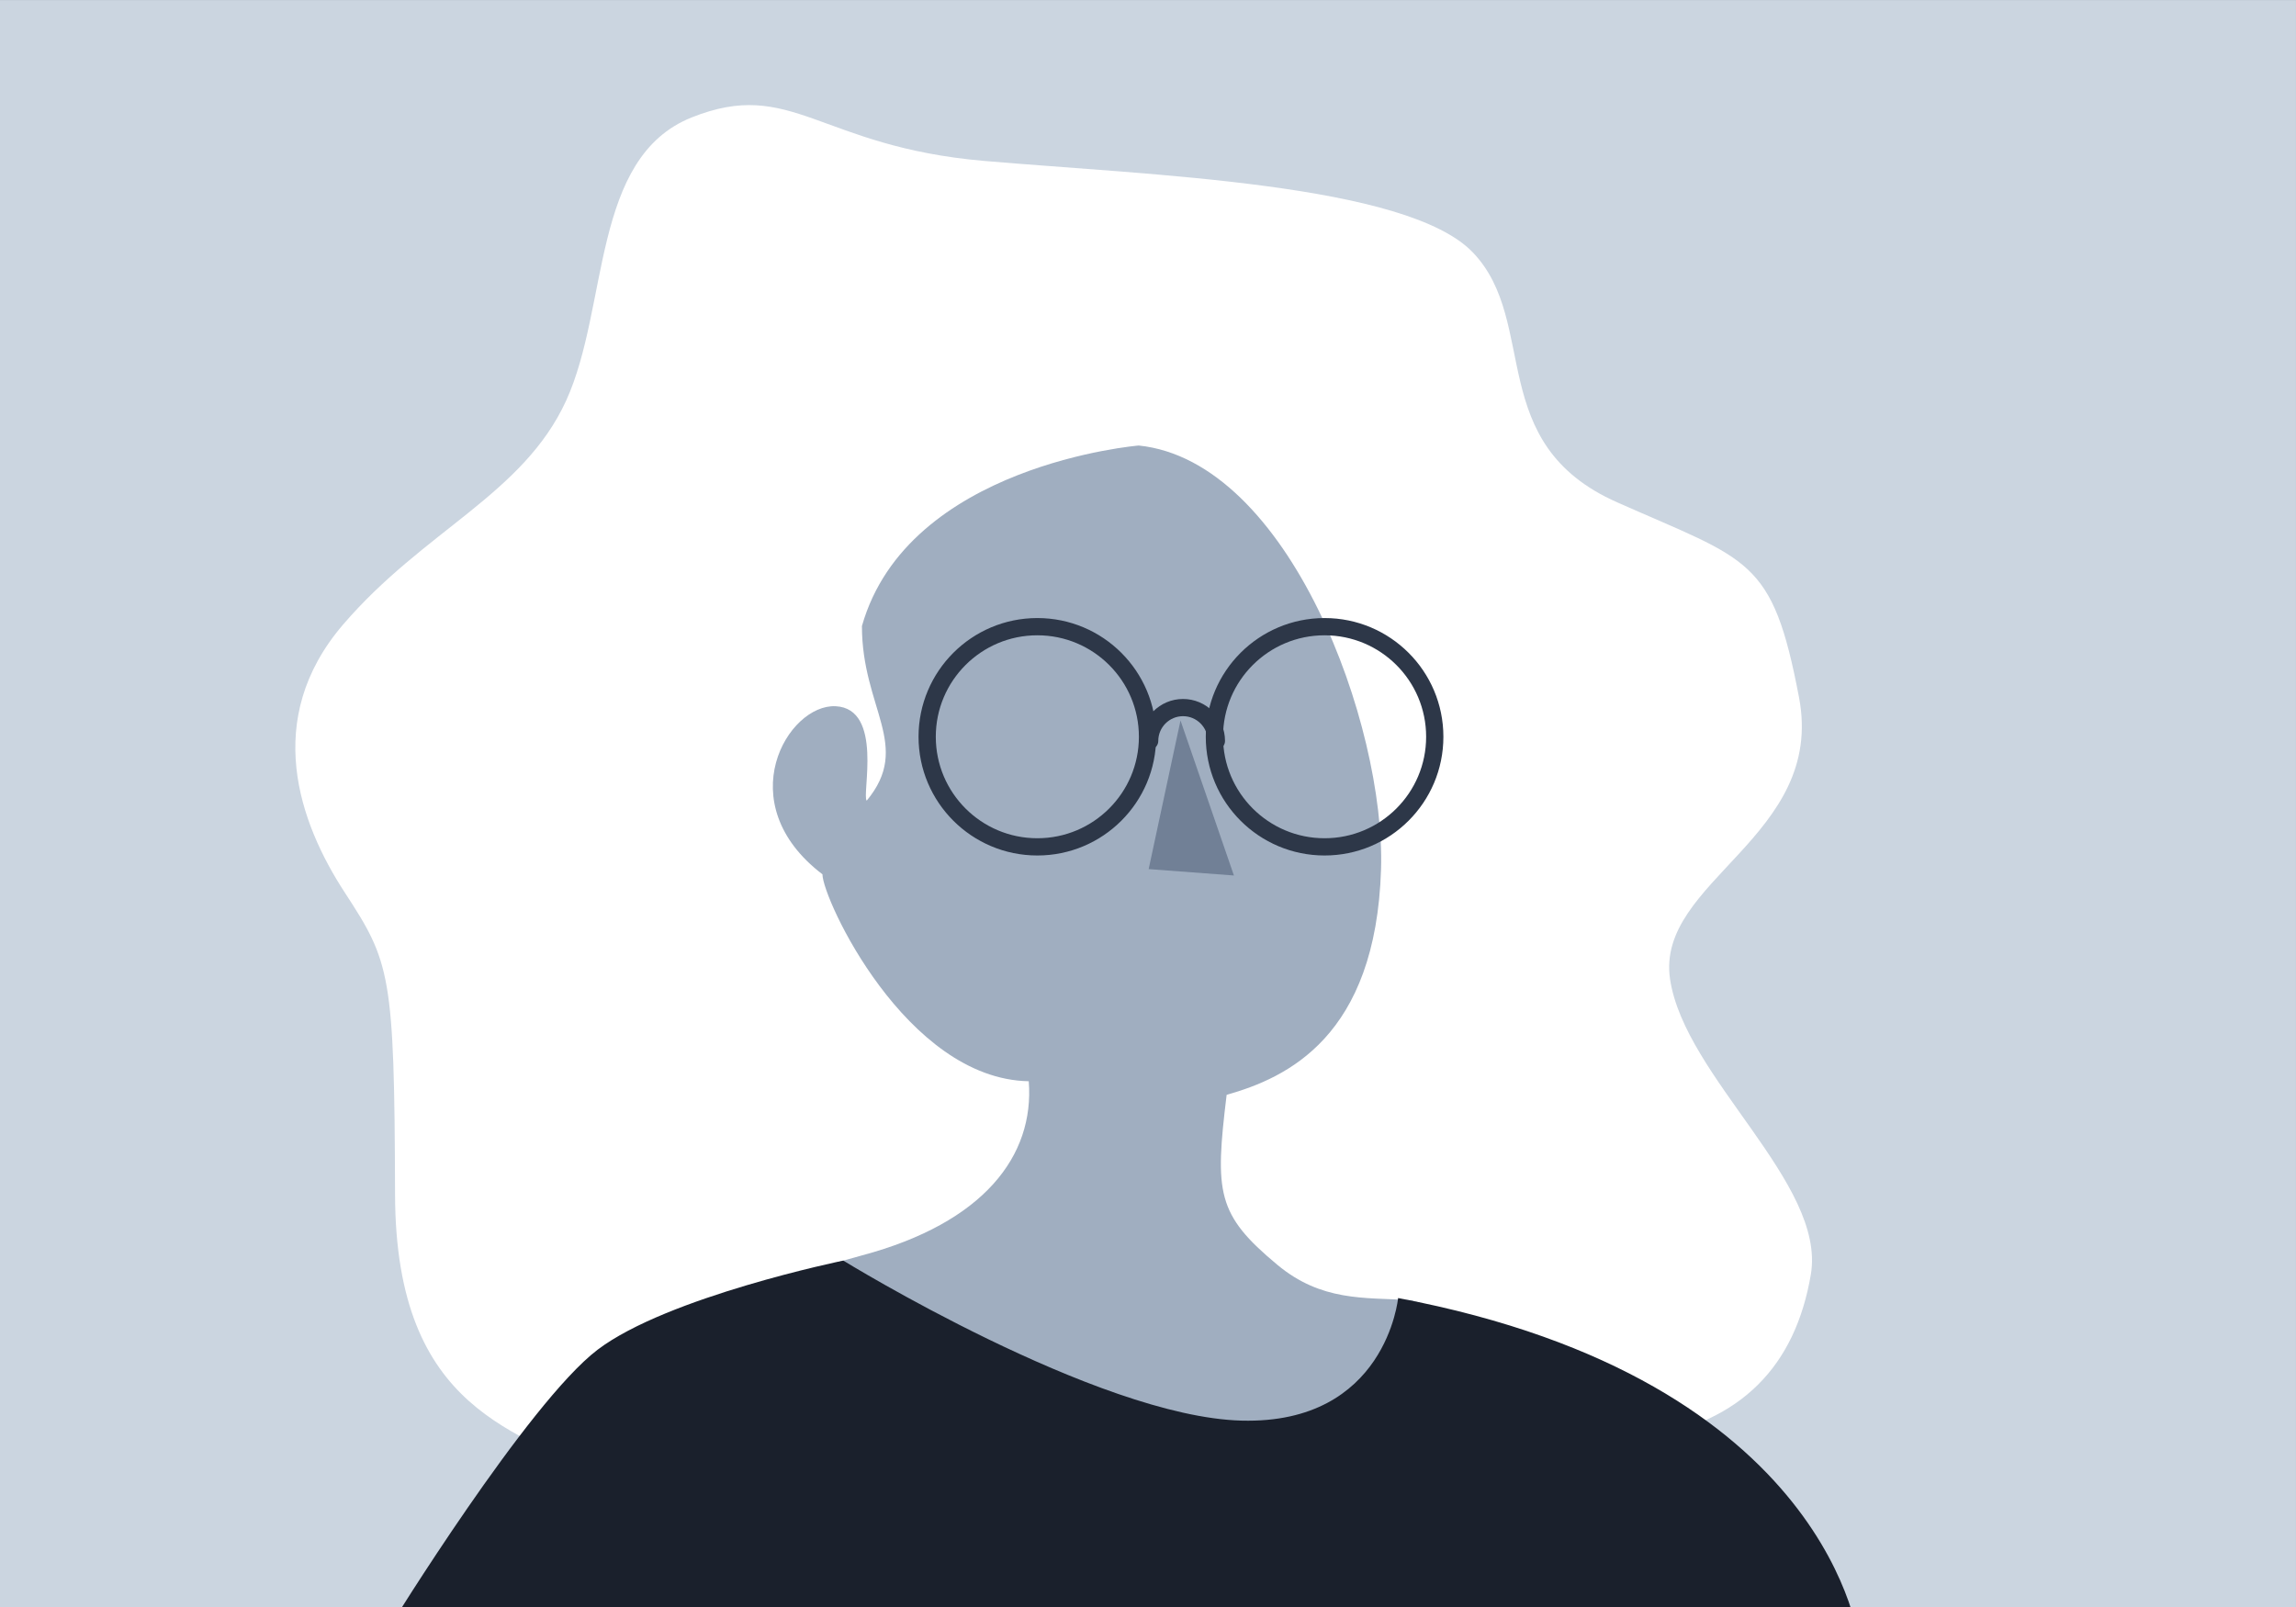 <svg xmlns:xlink="http://www.w3.org/1999/xlink" data-v-00c3a384="" clip-rule="evenodd" fill-rule="evenodd" stroke-linecap="round" stroke-linejoin="round" stroke-miterlimit="1.5" viewBox="0 0 400 280" xmlns="http://www.w3.org/2000/svg" svg-inline="" role="presentation" focusable="false" tabindex="-1" class="av-feed-image" width="400"  height="280" ><rect x="0" y="0" width="400" height="280" fill="#333333" stroke="none"/><clipPath data-v-00c3a384="" id="a"><path data-v-00c3a384="" d="M180.773 221.698h323.184v211.004H180.773z"></path></clipPath><path data-v-00c3a384="" d="M-.002.005h400v280h-400z" fill="#CBD5E0"></path><g data-v-00c3a384="" clip-path="url(#a)" transform="matrix(1.238 0 0 1.327 -223.742 -294.186)"><path data-v-00c3a384="" d="M364.515 407.06c-24.994-8.03-49.024-5.432-59.582-.1s-26.324 15.598-38.608 9.095-29.947-8.67-30.004-37.58c-.084-28.909-.679-30.453-7.076-39.595s-11.661-22.723-.255-35.16c11.436-12.437 25.362-17.089 31.419-29.444 6.029-12.355 3.51-31.873 17.634-37.156s17.917 3.83 41.184 5.703 59.582 2.922 68.838 12.083c9.284 9.163 1.585 25.035 20.238 32.744 18.624 7.709 21.851 7.265 25.587 25.595 3.765 18.33-20.21 24.093-18.143 37.013s21.965 26.78 19.813 38.766c-2.18 11.983-9.737 19.452-23.748 21.537-14.039 2.086-26.351 3.234-47.297-3.5z" fill="#FFFFFF"></path><path data-v-00c3a384="" d="M340.979 280.19s-32.51 2.498-38.956 23.704c0 10.844 7.084 15.721.673 22.925-.728-.68 2.386-12.084-4.37-12.397-6.74-.312-15.026 12.71-1.858 22.071 0 3.182 11.765 26.877 29.03 27.169.82 9.8-6.338 18.588-23.439 22.86-17.12 4.273-22 8.582-22 8.582l72.94 26.6 43.655-22.956s-15.408-6.232-17.739-6.36c-6.192-.34-12.239.192-18.43-4.62-8.542-6.625-8.816-9.455-7.14-22.322 8.469-2.23 20.999-7.602 21.727-29.605.638-18.998-12.949-53.605-34.093-55.65z" fill="#A0AEC0"></path><g data-v-00c3a384="" fill="none" stroke="#2D3748"><circle data-v-00c3a384="" cx="2438.08" cy="888.095" r="10.598" stroke-width="1.66px" transform="matrix(-1.463 0 0 1.364 3934.04 -892.93)" stroke="#2D3748" fill="none"></circle><circle data-v-00c3a384="" cx="2438.08" cy="888.095" r="10.598" stroke-width="1.66px" transform="matrix(-1.463 0 0 1.364 3893.619 -892.93)" stroke="#2D3748" fill="none"></circle><path data-v-00c3a384="" d="M2448.68 888.095c0 5.85-4.75 10.599-10.6 10.599s-10.6-4.749-10.6-10.599" stroke-width="5.47px" transform="matrix(.443 0 0 -.413 -732.86 685.76)" stroke="#2D3748" fill="none"></path></g><path data-v-00c3a384="" d="M377.476 392.128s-1.693 16.596-22.037 16.094S299.4 387.21 299.4 387.21s-24.75 4.74-34.585 11.71c-9.817 6.968-29.25 36.36-29.25 36.36l206.82 2.251s-3.606-34.585-64.909-45.404z" fill="#1A202C"></path><path data-v-00c3a384="" d="M346.854 316.292l7.517 20.354-11.998-.84z" fill="#718096"></path></g></svg>